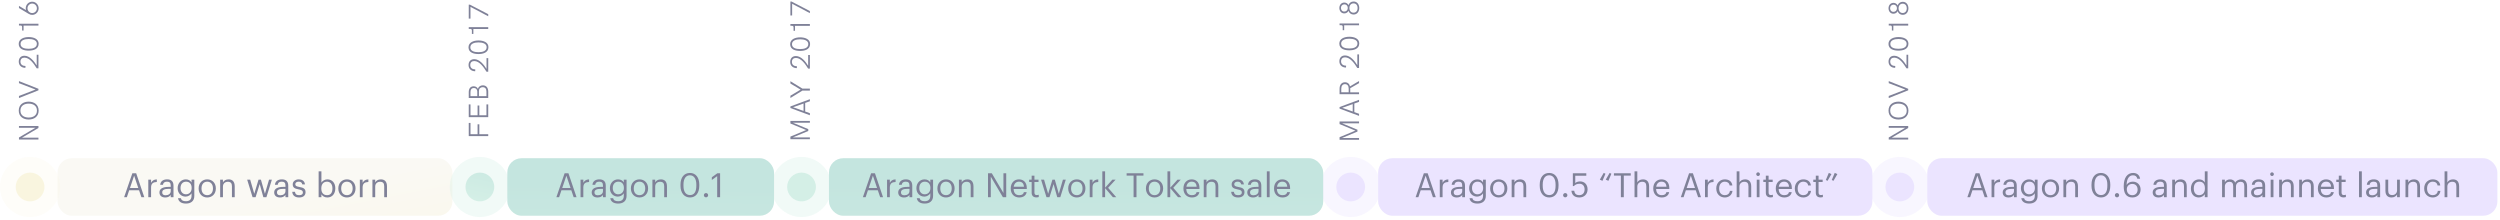 <svg width="1912" height="168" viewBox="0 0 1912 168" fill="none" xmlns="http://www.w3.org/2000/svg">
<g id="Group 55">
<g id="Group 47">
<g id="Group 46">
<g id="Group 48">
<g id="Group 51">
<g id="Group 53">
<g id="Rectangle Copy 12" filter="url(#filter0_d)">
<rect x="44" y="120" width="302" height="44" rx="10.9" fill="url(#paint0_linear)"/>
</g>
<path id="Aragon was born" fill-rule="evenodd" clip-rule="evenodd" d="M94.931 150.8L101.229 132.496H104.147L110.342 150.8H108.141L106.349 145.526H98.797L97.03 150.8H94.931ZM102.586 134.339L99.411 143.76H105.76L102.586 134.339ZM113.414 150.8V137.411H115.539V139.818C116.384 138.307 117.536 137.258 119.942 137.181V139.178C117.254 139.306 115.539 140.15 115.539 143.453V150.8H113.414ZM126.394 151.03C123.91 151.03 121.939 149.827 121.939 147.088C121.939 143.99 125.216 142.941 128.646 142.941H130.566V141.968C130.566 139.843 129.747 138.947 127.699 138.947C125.856 138.947 124.832 139.715 124.627 141.354H122.502C122.784 138.307 125.216 137.181 127.802 137.181C130.362 137.181 132.691 138.23 132.691 141.968V150.8H130.566V149.11C129.568 150.365 128.365 151.03 126.394 151.03ZM126.598 149.341C128.851 149.341 130.566 148.189 130.566 146.115V144.451H128.723C126.035 144.451 124.064 145.117 124.064 147.088C124.064 148.47 124.73 149.341 126.598 149.341ZM142.214 155.69C138.246 155.69 136.506 153.821 136.147 151.568H138.323C138.63 153.104 139.91 153.898 142.189 153.898C144.826 153.898 146.49 152.643 146.49 149.776V147.83C145.722 149.136 143.904 150.365 141.958 150.365C138.451 150.365 135.866 147.702 135.866 144.016V143.837C135.866 140.202 138.426 137.181 142.112 137.181C144.339 137.181 145.722 138.256 146.49 139.562V137.411H148.614V149.904C148.589 153.795 145.952 155.69 142.214 155.69ZM142.189 148.598C144.672 148.598 146.566 146.858 146.566 143.862V143.683C146.566 140.688 144.928 138.947 142.317 138.947C139.654 138.947 138.067 140.918 138.067 143.734V143.939C138.067 146.858 139.936 148.598 142.189 148.598ZM158.496 149.264C161.184 149.264 162.874 147.242 162.874 144.221V144.042C162.874 140.944 161.158 138.947 158.496 138.947C155.808 138.947 154.118 140.944 154.118 144.016V144.221C154.118 147.267 155.782 149.264 158.496 149.264ZM158.47 151.03C154.656 151.03 151.917 148.138 151.917 144.221V144.016C151.917 139.997 154.707 137.181 158.496 137.181C162.285 137.181 165.075 139.971 165.075 143.99V144.195C165.075 148.24 162.285 151.03 158.47 151.03ZM168.378 150.8V137.411H170.502V139.536C171.117 138.282 172.602 137.181 174.803 137.181C177.568 137.181 179.514 138.691 179.514 142.582V150.8H177.389V142.429C177.389 140.074 176.39 139.024 174.24 139.024C172.269 139.024 170.502 140.278 170.502 142.685V150.8H168.378ZM193.158 150.8L189.037 137.411H191.341L194.464 148.189L197.715 137.411H199.558L202.605 148.189L205.754 137.411H207.93L203.757 150.8H201.402L198.611 140.765L195.488 150.8H193.158ZM214.15 151.03C211.667 151.03 209.696 149.827 209.696 147.088C209.696 143.99 212.973 142.941 216.403 142.941H218.323V141.968C218.323 139.843 217.504 138.947 215.456 138.947C213.613 138.947 212.589 139.715 212.384 141.354H210.259C210.541 138.307 212.973 137.181 215.558 137.181C218.118 137.181 220.448 138.23 220.448 141.968V150.8H218.323V149.11C217.325 150.365 216.122 151.03 214.15 151.03ZM214.355 149.341C216.608 149.341 218.323 148.189 218.323 146.115V144.451H216.48C213.792 144.451 211.821 145.117 211.821 147.088C211.821 148.47 212.486 149.341 214.355 149.341ZM228.768 151.03C225.568 151.03 223.648 149.418 223.52 146.678H225.594C225.747 148.266 226.592 149.264 228.742 149.264C230.765 149.264 231.661 148.573 231.661 147.139C231.661 145.731 230.611 145.27 228.538 144.886C225.056 144.246 223.878 143.274 223.878 140.944C223.878 138.461 226.31 137.181 228.41 137.181C230.816 137.181 232.89 138.154 233.248 141.046H231.2C230.893 139.587 230.074 138.947 228.384 138.947C226.848 138.947 225.85 139.715 225.85 140.867C225.85 142.07 226.515 142.557 228.973 142.992C231.738 143.504 233.683 144.118 233.683 146.96C233.683 149.392 232.019 151.03 228.768 151.03ZM250.349 151.03C248.173 151.03 246.586 149.93 245.818 148.598V150.8H243.693V131.011H245.818V139.664C246.586 138.358 248.403 137.181 250.349 137.181C253.856 137.181 256.442 139.741 256.442 143.914V144.118C256.442 148.214 254.035 151.03 250.349 151.03ZM250.144 149.264C252.806 149.264 254.24 147.472 254.24 144.221V144.016C254.24 140.637 252.371 138.947 250.118 138.947C247.635 138.947 245.741 140.586 245.741 144.016V144.221C245.741 147.651 247.533 149.264 250.144 149.264ZM265.325 149.264C268.013 149.264 269.702 147.242 269.702 144.221V144.042C269.702 140.944 267.987 138.947 265.325 138.947C262.637 138.947 260.947 140.944 260.947 144.016V144.221C260.947 147.267 262.611 149.264 265.325 149.264ZM265.299 151.03C261.485 151.03 258.746 148.138 258.746 144.221V144.016C258.746 139.997 261.536 137.181 265.325 137.181C269.114 137.181 271.904 139.971 271.904 143.99V144.195C271.904 148.24 269.114 151.03 265.299 151.03ZM275.206 150.8V137.411H277.331V139.818C278.176 138.307 279.328 137.258 281.734 137.181V139.178C279.046 139.306 277.331 140.15 277.331 143.453V150.8H275.206ZM284.832 150.8V137.411H286.957V139.536C287.571 138.282 289.056 137.181 291.258 137.181C294.022 137.181 295.968 138.691 295.968 142.582V150.8H293.843V142.429C293.843 140.074 292.845 139.024 290.694 139.024C288.723 139.024 286.957 140.278 286.957 142.685V150.8H284.832Z" fill="#7F8198"/>
<g id="NOV 2016">
<path d="M14.498 97.75H27.069L14.498 105.164V106.693H29.4V105.301H16.786L29.4 97.887V96.357H14.498V97.75Z" fill="#7F8198"/>
<path d="M29.558 84.59C29.558 79.917 26.004 77.745 21.944 77.745C17.883 77.745 14.339 79.917 14.339 84.59C14.339 89.23 17.883 91.413 21.944 91.413C26.004 91.413 29.558 89.23 29.558 84.59ZM28.261 84.59C28.261 88.302 25.361 89.894 21.944 89.894C18.537 89.894 15.626 88.302 15.626 84.59C15.626 80.845 18.537 79.263 21.944 79.263C25.361 79.263 28.261 80.845 28.261 84.59Z" fill="#7F8198"/>
<path d="M14.498 63.603L27.196 68.487L14.498 73.391V74.984L29.4 69.077V67.907L14.498 62.022L14.498 63.603Z" fill="#7F8198"/>
<path d="M28.082 50.108C26.11 46.818 22.692 42.641 18.716 42.641C15.953 42.641 14.35 44.455 14.35 47.123C14.35 50.15 16.533 51.891 19.423 51.891L19.507 50.477C17.303 50.435 15.647 49.402 15.647 47.113C15.647 45.151 16.87 44.086 18.685 44.086C22.703 44.086 25.867 48.716 28.082 52.26H29.4V41.85H28.082V50.108Z" fill="#7F8198"/>
<path d="M29.558 33.447C29.558 29.744 25.73 28.342 21.986 28.342C18.199 28.342 14.308 29.776 14.308 33.594C14.308 37.802 18.685 38.73 21.944 38.73C25.181 38.73 29.558 37.771 29.558 33.447ZM28.187 33.478C28.187 36.621 24.77 37.307 21.944 37.307C19.096 37.307 15.71 36.632 15.71 33.594C15.71 30.725 18.864 29.829 21.954 29.829C25.002 29.829 28.187 30.704 28.187 33.478Z" fill="#7F8198"/>
<path d="M14.498 19.527H15.784C16.586 19.527 16.902 19.97 16.902 20.793L16.902 23.334H18.031L18.031 19.58H29.4V18.156H14.498V19.527Z" fill="#7F8198"/>
<path d="M19.676 6.346C19.676 6.81 19.739 7.263 19.855 7.696L14.498 4.5L14.498 6.145L21.986 10.617C22.745 11.113 23.652 11.398 24.612 11.398C27.344 11.398 29.558 9.13 29.558 6.346C29.558 3.572 27.344 1.304 24.612 1.304C21.901 1.304 19.676 3.582 19.676 6.346ZM28.208 6.346C28.208 8.371 26.605 9.984 24.612 9.984C22.65 9.984 21.026 8.36 21.026 6.346C21.026 4.352 22.65 2.718 24.612 2.718C26.595 2.718 28.208 4.352 28.208 6.346Z" fill="#7F8198"/>
</g>
<g id="FEB 2017">
<path d="M373.4 104.088V102.643H366.587V95.071H365.247V102.643H359.837V94.016H358.497V104.088H373.4Z" fill="#7F8198"/>
<path d="M373.4 89.599V79.854H372.029V88.154H366.587V80.687H365.247V88.154H359.837V79.854H358.497V89.599H373.4Z" fill="#7F8198"/>
<path d="M373.4 74.963V70.016C373.4 67.232 371.955 65.259 369.276 65.259C367.42 65.259 365.912 66.356 365.511 68.001C365.058 66.884 363.845 65.987 362.326 65.987C359.637 65.987 358.497 67.949 358.497 70.448V74.963H373.4ZM365.026 73.518H359.816V70.427C359.816 68.466 360.691 67.326 362.41 67.326C364.119 67.326 365.026 68.529 365.026 69.995V73.518ZM372.019 73.518H366.292V69.615C366.292 67.78 367.431 66.683 369.118 66.683C371.048 66.683 372.019 67.833 372.019 69.995V73.518Z" fill="#7F8198"/>
<path d="M372.082 52.713C370.11 49.423 366.692 45.246 362.716 45.246C359.953 45.246 358.35 47.06 358.35 49.728C358.35 52.755 360.533 54.496 363.423 54.496L363.507 53.082C361.303 53.04 359.647 52.007 359.647 49.718C359.647 47.756 360.871 46.691 362.685 46.691C366.703 46.691 369.867 51.321 372.082 54.865H373.4V44.455H372.082V52.713Z" fill="#7F8198"/>
<path d="M373.558 36.051C373.558 32.35 369.73 30.947 365.986 30.947C362.199 30.947 358.308 32.381 358.308 36.199C358.308 40.407 362.685 41.336 365.944 41.336C369.181 41.336 373.558 40.376 373.558 36.051ZM372.187 36.083C372.187 39.226 368.77 39.912 365.944 39.912C363.096 39.912 359.71 39.237 359.71 36.199C359.71 33.33 362.864 32.434 365.954 32.434C369.002 32.434 372.187 33.309 372.187 36.083Z" fill="#7F8198"/>
<path d="M358.497 22.132H359.784C360.586 22.132 360.902 22.575 360.902 23.398V25.939H362.031V22.185H373.4V20.761H358.497V22.132Z" fill="#7F8198"/>
<path d="M358.497 14.214H359.826V5.259L373.4 12.452V10.849L359.373 3.551H358.497V14.214Z" fill="#7F8198"/>
</g>
<g id="MAY 2017">
<path d="M604.497 94.459L616.563 99.458L604.497 104.468V106.472H619.4V105.08H606.375L618.177 100.175V98.762L606.396 93.858H619.4V92.466H604.497V94.459Z" fill="#7F8198"/>
<path d="M619.4 88.154V86.572L615.804 85.286V78.715L619.4 77.449V75.878L604.497 81.404V82.617L619.4 88.154ZM614.549 84.832L606.522 82.005L614.549 79.168V84.832Z" fill="#7F8198"/>
<path d="M619.4 69.278V67.78H613.705L604.497 62.106V63.867L612.292 68.54L604.497 73.201V74.952L613.705 69.278H619.4Z" fill="#7F8198"/>
<path d="M618.082 50.33C616.11 47.039 612.692 42.863 608.716 42.863C605.953 42.863 604.35 44.677 604.35 47.345C604.35 50.372 606.533 52.112 609.423 52.112L609.507 50.699C607.303 50.657 605.647 49.623 605.647 47.334C605.647 45.373 606.871 44.307 608.685 44.307C612.703 44.307 615.867 48.938 618.082 52.481H619.4V42.072H618.082V50.33Z" fill="#7F8198"/>
<path d="M619.558 33.668C619.558 29.966 615.73 28.563 611.986 28.563C608.199 28.563 604.308 29.998 604.308 33.816C604.308 38.024 608.685 38.952 611.944 38.952C615.181 38.952 619.558 37.992 619.558 33.668ZM618.187 33.7C618.187 36.843 614.77 37.528 611.944 37.528C609.096 37.528 605.71 36.853 605.71 33.816C605.71 30.947 608.864 30.05 611.954 30.05C615.002 30.05 618.187 30.926 618.187 33.7Z" fill="#7F8198"/>
<path d="M604.497 19.748H605.784C606.586 19.748 606.902 20.192 606.902 21.014V23.556H608.031V19.801H619.4V18.377H604.497V19.748Z" fill="#7F8198"/>
<path d="M604.497 11.83H605.826V2.876L619.4 10.069V8.466L605.373 1.167H604.497V11.83Z" fill="#7F8198"/>
</g>
<g id="MAR 2018">
<path d="M1024.5 94.912L1036.56 99.912L1024.5 104.922V106.925H1039.4V105.533H1026.37L1038.18 100.629V99.216L1026.4 94.311H1039.4V92.919H1024.5V94.912Z" fill="#7F8198"/>
<path d="M1039.4 88.608V87.026L1035.8 85.739V79.168L1039.4 77.903V76.331L1024.5 81.858V83.071L1039.4 88.608ZM1034.55 85.286L1026.52 82.459L1034.55 79.622V85.286Z" fill="#7F8198"/>
<path d="M1039.4 72.041V70.596H1032.67V68.476C1032.67 68.128 1032.66 67.78 1032.64 67.474L1039.4 63.582V61.937L1032.49 66.061C1032.03 64.131 1030.67 62.907 1028.65 62.907C1026 62.907 1024.5 64.996 1024.5 67.865V72.041H1039.4ZM1031.47 70.586H1025.81V67.854C1025.81 65.671 1026.86 64.352 1028.67 64.352C1030.45 64.352 1031.44 65.576 1031.47 67.749V70.586Z" fill="#7F8198"/>
<path d="M1038.08 49.876C1036.11 46.586 1032.69 42.409 1028.72 42.409C1025.95 42.409 1024.35 44.223 1024.35 46.891C1024.35 49.918 1026.53 51.659 1029.42 51.659L1029.51 50.245C1027.3 50.203 1025.65 49.169 1025.65 46.881C1025.65 44.919 1026.87 43.854 1028.68 43.854C1032.7 43.854 1035.87 48.484 1038.08 52.028H1039.4V41.618H1038.08V49.876Z" fill="#7F8198"/>
<path d="M1039.56 33.215C1039.56 29.512 1035.73 28.11 1031.99 28.11C1028.2 28.11 1024.31 29.544 1024.31 33.362C1024.31 37.57 1028.68 38.498 1031.94 38.498C1035.18 38.498 1039.56 37.539 1039.56 33.215ZM1038.19 33.246C1038.19 36.389 1034.77 37.075 1031.94 37.075C1029.1 37.075 1025.71 36.4 1025.71 33.362C1025.71 30.493 1028.86 29.597 1031.95 29.597C1035 29.597 1038.19 30.472 1038.19 33.246Z" fill="#7F8198"/>
<path d="M1024.5 19.295H1025.78C1026.59 19.295 1026.9 19.738 1026.9 20.561V23.102H1028.03V19.348H1039.4V17.924H1024.5V19.295Z" fill="#7F8198"/>
<path d="M1039.56 6.124C1039.56 3.604 1038.13 1.146 1035.22 1.146C1033.37 1.146 1031.92 2.201 1031.32 3.93C1030.76 2.739 1029.58 1.948 1028.14 1.948C1025.82 1.948 1024.34 3.825 1024.34 6.103C1024.34 8.191 1025.67 10.259 1028.06 10.259C1029.54 10.259 1030.73 9.531 1031.32 8.297C1031.89 10.005 1033.34 11.123 1035.23 11.123C1038.12 11.123 1039.56 8.655 1039.56 6.124ZM1030.78 6.072C1030.78 7.738 1029.7 8.835 1028.08 8.835C1026.42 8.835 1025.55 7.495 1025.55 6.082C1025.55 4.489 1026.59 3.329 1028.19 3.329C1029.75 3.329 1030.78 4.489 1030.78 6.072ZM1038.31 6.135C1038.31 7.991 1037.28 9.71 1035.16 9.71C1033.24 9.71 1032.03 8.234 1032.03 6.135C1032.03 4.078 1033.24 2.58 1035.17 2.58C1037.28 2.58 1038.31 4.257 1038.31 6.135Z" fill="#7F8198"/>
</g>
<g id="NOV 2018">
<path d="M1444.5 97.75H1457.07L1444.5 105.164V106.693H1459.4V105.301H1446.79L1459.4 97.887V96.357H1444.5V97.75Z" fill="#7F8198"/>
<path d="M1459.56 84.59C1459.56 79.917 1456 77.745 1451.94 77.745C1447.88 77.745 1444.34 79.917 1444.34 84.59C1444.34 89.23 1447.88 91.413 1451.94 91.413C1456 91.413 1459.56 89.23 1459.56 84.59ZM1458.26 84.59C1458.26 88.302 1455.36 89.894 1451.94 89.894C1448.54 89.894 1445.63 88.302 1445.63 84.59C1445.63 80.845 1448.54 79.263 1451.94 79.263C1455.36 79.263 1458.26 80.845 1458.26 84.59Z" fill="#7F8198"/>
<path d="M1444.5 63.603L1457.2 68.487L1444.5 73.391V74.984L1459.4 69.077V67.907L1444.5 62.022V63.603Z" fill="#7F8198"/>
<path d="M1458.08 50.108C1456.11 46.818 1452.69 42.641 1448.72 42.641C1445.95 42.641 1444.35 44.455 1444.35 47.123C1444.35 50.15 1446.53 51.891 1449.42 51.891L1449.51 50.477C1447.3 50.435 1445.65 49.402 1445.65 47.113C1445.65 45.151 1446.87 44.086 1448.68 44.086C1452.7 44.086 1455.87 48.716 1458.08 52.26H1459.4V41.85H1458.08V50.108Z" fill="#7F8198"/>
<path d="M1459.56 33.447C1459.56 29.744 1455.73 28.342 1451.99 28.342C1448.2 28.342 1444.31 29.776 1444.31 33.594C1444.31 37.802 1448.68 38.73 1451.94 38.73C1455.18 38.73 1459.56 37.771 1459.56 33.447ZM1458.19 33.478C1458.19 36.621 1454.77 37.307 1451.94 37.307C1449.1 37.307 1445.71 36.632 1445.71 33.594C1445.71 30.725 1448.86 29.829 1451.95 29.829C1455 29.829 1458.19 30.704 1458.19 33.478Z" fill="#7F8198"/>
<path d="M1444.5 19.527H1445.78C1446.59 19.527 1446.9 19.97 1446.9 20.793V23.334H1448.03V19.58H1459.4V18.156H1444.5V19.527Z" fill="#7F8198"/>
<path d="M1459.56 6.356C1459.56 3.836 1458.13 1.378 1455.22 1.378C1453.37 1.378 1451.92 2.433 1451.32 4.162C1450.76 2.971 1449.58 2.18 1448.14 2.18C1445.82 2.18 1444.34 4.057 1444.34 6.335C1444.34 8.423 1445.67 10.491 1448.06 10.491C1449.54 10.491 1450.73 9.763 1451.32 8.529C1451.89 10.238 1453.34 11.355 1455.23 11.355C1458.12 11.355 1459.56 8.887 1459.56 6.356ZM1450.78 6.303C1450.78 7.97 1449.7 9.067 1448.08 9.067C1446.42 9.067 1445.55 7.727 1445.55 6.314C1445.55 4.721 1446.59 3.561 1448.19 3.561C1449.75 3.561 1450.78 4.721 1450.78 6.303ZM1458.31 6.367C1458.31 8.223 1457.28 9.942 1455.16 9.942C1453.24 9.942 1452.03 8.466 1452.03 6.367C1452.03 4.31 1453.24 2.812 1455.17 2.812C1457.28 2.812 1458.31 4.489 1458.31 6.367Z" fill="#7F8198"/>
</g>
<path id="Oval" fill-rule="evenodd" clip-rule="evenodd" d="M23 154C29.075 154 34 149.075 34 143C34 136.925 29.075 132 23 132C16.925 132 12 136.925 12 143C12 149.075 16.925 154 23 154Z" fill="#F9F5DE"/>
<path id="Oval Copy 3" opacity="0.207" fill-rule="evenodd" clip-rule="evenodd" d="M23 166C35.703 166 46 155.703 46 143C46 130.297 35.703 120 23 120C10.297 120 0 130.297 0 143C0 155.703 10.297 166 23 166Z" fill="#F9F5DE"/>
<path id="Oval Copy 4" opacity="0.313" fill-rule="evenodd" clip-rule="evenodd" d="M367 166C379.703 166 390 155.703 390 143C390 130.297 379.703 120 367 120C354.297 120 344 130.297 344 143C344 155.703 354.297 166 367 166Z" fill="#D4EFE6"/>
<path id="Oval Copy 5" opacity="0.313" fill-rule="evenodd" clip-rule="evenodd" d="M613 166C625.703 166 636 155.703 636 143C636 130.297 625.703 120 613 120C600.297 120 590 130.297 590 143C590 155.703 600.297 166 613 166Z" fill="#D4EFE6"/>
<path id="Oval Copy 5_2" opacity="0.313" fill-rule="evenodd" clip-rule="evenodd" d="M1033 166C1045.7 166 1056 155.703 1056 143C1056 130.297 1045.7 120 1033 120C1020.3 120 1010 130.297 1010 143C1010 155.703 1020.3 166 1033 166Z" fill="#EBE4FF"/>
<path id="Oval Copy 9" opacity="0.313" fill-rule="evenodd" clip-rule="evenodd" d="M1453 166C1465.7 166 1476 155.703 1476 143C1476 130.297 1465.7 120 1453 120C1440.3 120 1430 130.297 1430 143C1430 155.703 1440.3 166 1453 166Z" fill="#EBE4FF"/>
<path id="Oval Copy 2" fill-rule="evenodd" clip-rule="evenodd" d="M367 154C373.075 154 378 149.075 378 143C378 136.925 373.075 132 367 132C360.925 132 356 136.925 356 143C356 149.075 360.925 154 367 154Z" fill="url(#paint1_linear)"/>
<g id="Rectangle Copy 12_2" filter="url(#filter1_d)">
<rect x="388" y="120" width="204" height="44" rx="10.9" fill="url(#paint2_linear)"/>
</g>
<path id="Oval Copy 6" fill-rule="evenodd" clip-rule="evenodd" d="M613 154C619.075 154 624 149.075 624 143C624 136.925 619.075 132 613 132C606.925 132 602 136.925 602 143C602 149.075 606.925 154 613 154Z" fill="#D4EFE6"/>
<path id="Oval Copy 7" fill-rule="evenodd" clip-rule="evenodd" d="M1033 154C1039.08 154 1044 149.075 1044 143C1044 136.925 1039.08 132 1033 132C1026.92 132 1022 136.925 1022 143C1022 149.075 1026.92 154 1033 154Z" fill="#EBE4FF"/>
<path id="Oval Copy 8" fill-rule="evenodd" clip-rule="evenodd" d="M1453 154C1459.08 154 1464 149.075 1464 143C1464 136.925 1459.08 132 1453 132C1446.92 132 1442 136.925 1442 143C1442 149.075 1446.92 154 1453 154Z" fill="#EBE4FF"/>
<g id="Rectangle Copy 13" filter="url(#filter2_d)">
<rect x="634" y="120" width="378" height="44" rx="10.9" fill="url(#paint3_linear)"/>
</g>
<g id="Rectangle Copy 14" filter="url(#filter3_d)">
<rect x="1054" y="120" width="378" height="44" rx="10.9" fill="#EBE4FF"/>
</g>
<g id="Rectangle Copy 15" filter="url(#filter4_d)">
<rect x="1474" y="120" width="436" height="44" rx="10.9" fill="#EBE4FF"/>
</g>
<path id="Aragon 0.1" fill-rule="evenodd" clip-rule="evenodd" d="M425.518 150.8L431.816 132.496H434.734L440.929 150.8H438.728L436.936 145.526H429.384L427.617 150.8H425.518ZM433.172 134.339L429.998 143.76H436.347L433.172 134.339ZM444.001 150.8V137.411H446.126V139.818C446.971 138.307 448.123 137.258 450.529 137.181V139.178C447.841 139.306 446.126 140.15 446.126 143.453V150.8H444.001ZM456.98 151.03C454.497 151.03 452.526 149.827 452.526 147.088C452.526 143.99 455.803 142.941 459.233 142.941H461.153V141.968C461.153 139.843 460.334 138.947 458.286 138.947C456.443 138.947 455.419 139.715 455.214 141.354H453.089C453.371 138.307 455.803 137.181 458.388 137.181C460.948 137.181 463.278 138.23 463.278 141.968V150.8H461.153V149.11C460.155 150.365 458.952 151.03 456.98 151.03ZM457.185 149.341C459.438 149.341 461.153 148.189 461.153 146.115V144.451H459.31C456.622 144.451 454.651 145.117 454.651 147.088C454.651 148.47 455.316 149.341 457.185 149.341ZM472.801 155.69C468.833 155.69 467.092 153.821 466.734 151.568H468.91C469.217 153.104 470.497 153.898 472.776 153.898C475.412 153.898 477.076 152.643 477.076 149.776V147.83C476.308 149.136 474.491 150.365 472.545 150.365C469.038 150.365 466.452 147.702 466.452 144.016V143.837C466.452 140.202 469.012 137.181 472.699 137.181C474.926 137.181 476.308 138.256 477.076 139.562V137.411H479.201V149.904C479.176 153.795 476.539 155.69 472.801 155.69ZM472.776 148.598C475.259 148.598 477.153 146.858 477.153 143.862V143.683C477.153 140.688 475.515 138.947 472.904 138.947C470.241 138.947 468.654 140.918 468.654 143.734V143.939C468.654 146.858 470.523 148.598 472.776 148.598ZM489.083 149.264C491.771 149.264 493.46 147.242 493.46 144.221V144.042C493.46 140.944 491.745 138.947 489.083 138.947C486.395 138.947 484.705 140.944 484.705 144.016V144.221C484.705 147.267 486.369 149.264 489.083 149.264ZM489.057 151.03C485.243 151.03 482.504 148.138 482.504 144.221V144.016C482.504 139.997 485.294 137.181 489.083 137.181C492.872 137.181 495.662 139.971 495.662 143.99V144.195C495.662 148.24 492.872 151.03 489.057 151.03ZM498.964 150.8V137.411H501.089V139.536C501.704 138.282 503.188 137.181 505.39 137.181C508.155 137.181 510.1 138.691 510.1 142.582V150.8H507.976V142.429C507.976 140.074 506.977 139.024 504.827 139.024C502.856 139.024 501.089 140.278 501.089 142.685V150.8H498.964ZM527.713 149.187C530.913 149.187 532.552 146.73 532.552 142.096V141.072C532.552 136.822 530.76 134.058 527.662 134.058C524.564 134.058 522.721 136.618 522.721 141.123V142.147C522.721 146.781 524.667 149.187 527.713 149.187ZM527.713 151.03C523.336 151.03 520.443 147.498 520.443 142.173V141.149C520.443 135.747 523.182 132.266 527.662 132.266C532.168 132.266 534.804 135.875 534.804 141.098V142.122C534.804 147.446 532.219 151.03 527.713 151.03ZM539.95 150.928C539.054 150.928 538.312 150.211 538.312 149.29C538.312 148.368 539.054 147.651 539.95 147.651C540.846 147.651 541.588 148.368 541.588 149.29C541.588 150.211 540.846 150.928 539.95 150.928ZM548.5 150.8V134.698L544.404 137.642V135.568L548.654 132.496H550.728V150.8H548.5Z" fill="#7F8198"/>
<path id="Aragon Network Token" fill-rule="evenodd" clip-rule="evenodd" d="M659.936 150.8L666.234 132.496H669.152L675.347 150.8H673.146L671.354 145.526H663.802L662.035 150.8H659.936ZM667.59 134.339L664.416 143.76H670.765L667.59 134.339ZM678.419 150.8V137.411H680.544V139.818C681.389 138.307 682.541 137.258 684.947 137.181V139.178C682.259 139.306 680.544 140.15 680.544 143.453V150.8H678.419ZM691.398 151.03C688.915 151.03 686.944 149.827 686.944 147.088C686.944 143.99 690.221 142.941 693.651 142.941H695.571V141.968C695.571 139.843 694.752 138.947 692.704 138.947C690.861 138.947 689.837 139.715 689.632 141.354H687.507C687.789 138.307 690.221 137.181 692.806 137.181C695.366 137.181 697.696 138.23 697.696 141.968V150.8H695.571V149.11C694.573 150.365 693.37 151.03 691.398 151.03ZM691.603 149.341C693.856 149.341 695.571 148.189 695.571 146.115V144.451H693.728C691.04 144.451 689.069 145.117 689.069 147.088C689.069 148.47 689.734 149.341 691.603 149.341ZM707.219 155.69C703.251 155.69 701.51 153.821 701.152 151.568H703.328C703.635 153.104 704.915 153.898 707.194 153.898C709.83 153.898 711.494 152.643 711.494 149.776V147.83C710.726 149.136 708.909 150.365 706.963 150.365C703.456 150.365 700.87 147.702 700.87 144.016V143.837C700.87 140.202 703.43 137.181 707.117 137.181C709.344 137.181 710.726 138.256 711.494 139.562V137.411H713.619V149.904C713.594 153.795 710.957 155.69 707.219 155.69ZM707.194 148.598C709.677 148.598 711.571 146.858 711.571 143.862V143.683C711.571 140.688 709.933 138.947 707.322 138.947C704.659 138.947 703.072 140.918 703.072 143.734V143.939C703.072 146.858 704.941 148.598 707.194 148.598ZM723.501 149.264C726.189 149.264 727.878 147.242 727.878 144.221V144.042C727.878 140.944 726.163 138.947 723.501 138.947C720.813 138.947 719.123 140.944 719.123 144.016V144.221C719.123 147.267 720.787 149.264 723.501 149.264ZM723.475 151.03C719.661 151.03 716.922 148.138 716.922 144.221V144.016C716.922 139.997 719.712 137.181 723.501 137.181C727.29 137.181 730.08 139.971 730.08 143.99V144.195C730.08 148.24 727.29 151.03 723.475 151.03ZM733.382 150.8V137.411H735.507V139.536C736.122 138.282 737.606 137.181 739.808 137.181C742.573 137.181 744.518 138.691 744.518 142.582V150.8H742.394V142.429C742.394 140.074 741.395 139.024 739.245 139.024C737.274 139.024 735.507 140.278 735.507 142.685V150.8H733.382ZM755.629 150.8V132.496H758.522L767.43 147.626V132.496H769.555V150.8H766.995L757.754 135.107V150.8H755.629ZM779.488 151.03C775.699 151.03 773.011 148.368 773.011 144.246V144.042C773.011 139.997 775.597 137.181 779.283 137.181C782.381 137.181 785.299 139.05 785.299 143.837V144.528H775.213C775.315 147.574 776.774 149.264 779.514 149.264C781.587 149.264 782.79 148.496 783.072 146.934H785.197C784.736 149.622 782.509 151.03 779.488 151.03ZM775.29 142.813H783.123C782.918 140.048 781.485 138.947 779.283 138.947C777.107 138.947 775.648 140.432 775.29 142.813ZM792.621 150.979C790.189 150.979 789.011 149.546 789.011 147.446V139.203H787.091V137.411H789.011V134.365H791.136V137.411H794.259V139.203H791.136V147.242C791.136 148.547 791.725 149.187 792.8 149.187C793.466 149.187 793.978 149.085 794.438 148.906V150.698C794.003 150.851 793.491 150.979 792.621 150.979ZM800.326 150.8L796.205 137.411H798.509L801.632 148.189L804.883 137.411H806.726L809.773 148.189L812.922 137.411H815.098L810.925 150.8H808.57L805.779 140.765L802.656 150.8H800.326ZM823.546 149.264C826.234 149.264 827.923 147.242 827.923 144.221V144.042C827.923 140.944 826.208 138.947 823.546 138.947C820.858 138.947 819.168 140.944 819.168 144.016V144.221C819.168 147.267 820.832 149.264 823.546 149.264ZM823.52 151.03C819.706 151.03 816.966 148.138 816.966 144.221V144.016C816.966 139.997 819.757 137.181 823.546 137.181C827.334 137.181 830.125 139.971 830.125 143.99V144.195C830.125 148.24 827.334 151.03 823.52 151.03ZM833.427 150.8V137.411H835.552V139.818C836.397 138.307 837.549 137.258 839.955 137.181V139.178C837.267 139.306 835.552 140.15 835.552 143.453V150.8H833.427ZM843.053 150.8V131.011H845.178V143.581L850.733 137.411H853.216L847.482 143.632L853.702 150.8H851.117L845.178 143.862V150.8H843.053ZM866.963 150.8V134.314H861.638V132.496H874.515V134.314H869.19V150.8H866.963ZM882.989 149.264C885.677 149.264 887.366 147.242 887.366 144.221V144.042C887.366 140.944 885.651 138.947 882.989 138.947C880.301 138.947 878.611 140.944 878.611 144.016V144.221C878.611 147.267 880.275 149.264 882.989 149.264ZM882.963 151.03C879.149 151.03 876.41 148.138 876.41 144.221V144.016C876.41 139.997 879.2 137.181 882.989 137.181C886.778 137.181 889.568 139.971 889.568 143.99V144.195C889.568 148.24 886.778 151.03 882.963 151.03ZM892.87 150.8V131.011H894.995V143.581L900.55 137.411H903.034L897.299 143.632L903.52 150.8H900.934L894.995 143.862V150.8H892.87ZM911.558 151.03C907.77 151.03 905.082 148.368 905.082 144.246V144.042C905.082 139.997 907.667 137.181 911.354 137.181C914.451 137.181 917.37 139.05 917.37 143.837V144.528H907.283C907.386 147.574 908.845 149.264 911.584 149.264C913.658 149.264 914.861 148.496 915.142 146.934H917.267C916.806 149.622 914.579 151.03 911.558 151.03ZM907.36 142.813H915.194C914.989 140.048 913.555 138.947 911.354 138.947C909.178 138.947 907.718 140.432 907.36 142.813ZM920.621 150.8V137.411H922.746V139.536C923.36 138.282 924.845 137.181 927.046 137.181C929.811 137.181 931.757 138.691 931.757 142.582V150.8H929.632V142.429C929.632 140.074 928.634 139.024 926.483 139.024C924.512 139.024 922.746 140.278 922.746 142.685V150.8H920.621ZM946.861 151.03C943.661 151.03 941.741 149.418 941.613 146.678H943.686C943.84 148.266 944.685 149.264 946.835 149.264C948.858 149.264 949.754 148.573 949.754 147.139C949.754 145.731 948.704 145.27 946.63 144.886C943.149 144.246 941.971 143.274 941.971 140.944C941.971 138.461 944.403 137.181 946.502 137.181C948.909 137.181 950.982 138.154 951.341 141.046H949.293C948.986 139.587 948.166 138.947 946.477 138.947C944.941 138.947 943.942 139.715 943.942 140.867C943.942 142.07 944.608 142.557 947.066 142.992C949.83 143.504 951.776 144.118 951.776 146.96C951.776 149.392 950.112 151.03 946.861 151.03ZM958.355 151.03C955.872 151.03 953.901 149.827 953.901 147.088C953.901 143.99 957.178 142.941 960.608 142.941H962.528V141.968C962.528 139.843 961.709 138.947 959.661 138.947C957.818 138.947 956.794 139.715 956.589 141.354H954.464C954.746 138.307 957.178 137.181 959.763 137.181C962.323 137.181 964.653 138.23 964.653 141.968V150.8H962.528V149.11C961.53 150.365 960.326 151.03 958.355 151.03ZM958.56 149.341C960.813 149.341 962.528 148.189 962.528 146.115V144.451H960.685C957.997 144.451 956.026 145.117 956.026 147.088C956.026 148.47 956.691 149.341 958.56 149.341ZM968.877 150.8V131.011H971.027V150.8H968.877ZM980.858 151.03C977.069 151.03 974.381 148.368 974.381 144.246V144.042C974.381 139.997 976.966 137.181 980.653 137.181C983.75 137.181 986.669 139.05 986.669 143.837V144.528H976.582C976.685 147.574 978.144 149.264 980.883 149.264C982.957 149.264 984.16 148.496 984.442 146.934H986.566C986.106 149.622 983.878 151.03 980.858 151.03ZM976.659 142.813H984.493C984.288 140.048 982.854 138.947 980.653 138.947C978.477 138.947 977.018 140.432 976.659 142.813Z" fill="#7F8198"/>
<path id="Aragon 0.5 &#226;&#128;&#156;The Arch" fill-rule="evenodd" clip-rule="evenodd" d="M1082.67 150.8L1088.97 132.496H1091.88L1098.08 150.8H1095.88L1094.09 145.526H1086.53L1084.77 150.8H1082.67ZM1090.32 134.339L1087.15 143.76H1093.5L1090.32 134.339ZM1101.15 150.8V137.411H1103.28V139.818C1104.12 138.307 1105.27 137.258 1107.68 137.181V139.178C1104.99 139.306 1103.28 140.15 1103.28 143.453V150.8H1101.15ZM1114.13 151.03C1111.65 151.03 1109.68 149.827 1109.68 147.088C1109.68 143.99 1112.95 142.941 1116.38 142.941H1118.3V141.968C1118.3 139.843 1117.48 138.947 1115.44 138.947C1113.59 138.947 1112.57 139.715 1112.36 141.354H1110.24C1110.52 138.307 1112.95 137.181 1115.54 137.181C1118.1 137.181 1120.43 138.23 1120.43 141.968V150.8H1118.3V149.11C1117.31 150.365 1116.1 151.03 1114.13 151.03ZM1114.34 149.341C1116.59 149.341 1118.3 148.189 1118.3 146.115V144.451H1116.46C1113.77 144.451 1111.8 145.117 1111.8 147.088C1111.8 148.47 1112.47 149.341 1114.34 149.341ZM1129.95 155.69C1125.98 155.69 1124.24 153.821 1123.88 151.568H1126.06C1126.37 153.104 1127.65 153.898 1129.93 153.898C1132.56 153.898 1134.23 152.643 1134.23 149.776V147.83C1133.46 149.136 1131.64 150.365 1129.7 150.365C1126.19 150.365 1123.6 147.702 1123.6 144.016V143.837C1123.6 140.202 1126.16 137.181 1129.85 137.181C1132.08 137.181 1133.46 138.256 1134.23 139.562V137.411H1136.35V149.904C1136.33 153.795 1133.69 155.69 1129.95 155.69ZM1129.93 148.598C1132.41 148.598 1134.3 146.858 1134.3 143.862V143.683C1134.3 140.688 1132.67 138.947 1130.05 138.947C1127.39 138.947 1125.8 140.918 1125.8 143.734V143.939C1125.8 146.858 1127.67 148.598 1129.93 148.598ZM1146.23 149.264C1148.92 149.264 1150.61 147.242 1150.61 144.221V144.042C1150.61 140.944 1148.9 138.947 1146.23 138.947C1143.55 138.947 1141.86 140.944 1141.86 144.016V144.221C1141.86 147.267 1143.52 149.264 1146.23 149.264ZM1146.21 151.03C1142.39 151.03 1139.65 148.138 1139.65 144.221V144.016C1139.65 139.997 1142.44 137.181 1146.23 137.181C1150.02 137.181 1152.81 139.971 1152.81 143.99V144.195C1152.81 148.24 1150.02 151.03 1146.21 151.03ZM1156.12 150.8V137.411H1158.24V139.536C1158.85 138.282 1160.34 137.181 1162.54 137.181C1165.31 137.181 1167.25 138.691 1167.25 142.582V150.8H1165.13V142.429C1165.13 140.074 1164.13 139.024 1161.98 139.024C1160.01 139.024 1158.24 140.278 1158.24 142.685V150.8H1156.12ZM1184.86 149.187C1188.06 149.187 1189.7 146.73 1189.7 142.096V141.072C1189.7 136.822 1187.91 134.058 1184.81 134.058C1181.72 134.058 1179.87 136.618 1179.87 141.123V142.147C1179.87 146.781 1181.82 149.187 1184.86 149.187ZM1184.86 151.03C1180.49 151.03 1177.59 147.498 1177.59 142.173V141.149C1177.59 135.747 1180.33 132.266 1184.81 132.266C1189.32 132.266 1191.96 135.875 1191.96 141.098V142.122C1191.96 147.446 1189.37 151.03 1184.86 151.03ZM1197.1 150.928C1196.2 150.928 1195.46 150.211 1195.46 149.29C1195.46 148.368 1196.2 147.651 1197.1 147.651C1198 147.651 1198.74 148.368 1198.74 149.29C1198.74 150.211 1198 150.928 1197.1 150.928ZM1207.9 151.03C1203.96 151.03 1202.07 148.854 1201.81 145.859H1203.94C1204.29 147.856 1205.09 149.238 1207.88 149.238C1210.36 149.238 1211.9 147.574 1211.9 144.81C1211.9 142.224 1210.39 140.534 1208.06 140.534C1205.93 140.534 1204.7 141.2 1203.73 142.301H1202.91V132.496H1213.2V134.416H1204.76V139.997C1205.5 139.306 1206.75 138.742 1208.49 138.742C1211.77 138.742 1214.18 141.072 1214.18 144.81C1214.18 148.675 1211.39 151.03 1207.9 151.03ZM1225.57 138.307L1223.55 137.386L1226.54 132.214L1227.85 132.88L1225.57 138.307ZM1230.1 138.307L1228.08 137.386L1231.07 132.214L1232.38 132.88L1230.1 138.307ZM1239.65 150.8V134.314H1234.32V132.496H1247.2V134.314H1241.88V150.8H1239.65ZM1250.09 150.8V131.011H1252.22V139.536C1252.83 138.282 1254.32 137.181 1256.52 137.181C1259.28 137.181 1261.23 138.691 1261.23 142.582V150.8H1259.1V142.429C1259.1 140.074 1258.11 139.024 1255.96 139.024C1253.98 139.024 1252.22 140.278 1252.22 142.685V150.8H1250.09ZM1270.88 151.03C1267.09 151.03 1264.4 148.368 1264.4 144.246V144.042C1264.4 139.997 1266.99 137.181 1270.68 137.181C1273.77 137.181 1276.69 139.05 1276.69 143.837V144.528H1266.6C1266.71 147.574 1268.17 149.264 1270.91 149.264C1272.98 149.264 1274.18 148.496 1274.46 146.934H1276.59C1276.13 149.622 1273.9 151.03 1270.88 151.03ZM1266.68 142.813H1274.52C1274.31 140.048 1272.88 138.947 1270.68 138.947C1268.5 138.947 1267.04 140.432 1266.68 142.813ZM1285.5 150.8L1291.8 132.496H1294.71L1300.91 150.8H1298.71L1296.92 145.526H1289.36L1287.6 150.8H1285.5ZM1293.15 134.339L1289.98 143.76H1296.33L1293.15 134.339ZM1303.98 150.8V137.411H1306.11V139.818C1306.95 138.307 1308.1 137.258 1310.51 137.181V139.178C1307.82 139.306 1306.11 140.15 1306.11 143.453V150.8H1303.98ZM1319.16 151.03C1315.42 151.03 1312.61 148.394 1312.61 144.246V144.042C1312.61 139.946 1315.53 137.181 1319.11 137.181C1321.9 137.181 1324.51 138.461 1324.92 141.866H1322.82C1322.49 139.741 1320.95 138.947 1319.11 138.947C1316.68 138.947 1314.81 140.893 1314.81 144.042V144.246C1314.81 147.523 1316.6 149.264 1319.19 149.264C1321.08 149.264 1322.8 148.163 1323.03 145.987H1325C1324.72 148.88 1322.39 151.03 1319.16 151.03ZM1328.2 150.8V131.011H1330.32V139.536C1330.94 138.282 1332.42 137.181 1334.62 137.181C1337.39 137.181 1339.33 138.691 1339.33 142.582V150.8H1337.21V142.429C1337.21 140.074 1336.21 139.024 1334.06 139.024C1332.09 139.024 1330.32 140.278 1330.32 142.685V150.8H1328.2ZM1343.56 150.8V137.411H1345.68V150.8H1343.56ZM1344.58 134.621C1343.81 134.621 1343.17 133.981 1343.17 133.213C1343.17 132.445 1343.81 131.805 1344.58 131.805C1345.35 131.805 1345.99 132.445 1345.99 133.213C1345.99 133.981 1345.35 134.621 1344.58 134.621ZM1354.11 150.979C1351.67 150.979 1350.5 149.546 1350.5 147.446V139.203H1348.58V137.411H1350.5V134.365H1352.62V137.411H1355.74V139.203H1352.62V147.242C1352.62 148.547 1353.21 149.187 1354.28 149.187C1354.95 149.187 1355.46 149.085 1355.92 148.906V150.698C1355.49 150.851 1354.98 150.979 1354.11 150.979ZM1364.6 151.03C1360.81 151.03 1358.12 148.368 1358.12 144.246V144.042C1358.12 139.997 1360.71 137.181 1364.4 137.181C1367.49 137.181 1370.41 139.05 1370.41 143.837V144.528H1360.33C1360.43 147.574 1361.89 149.264 1364.63 149.264C1366.7 149.264 1367.9 148.496 1368.19 146.934H1370.31C1369.85 149.622 1367.62 151.03 1364.6 151.03ZM1360.4 142.813H1368.24C1368.03 140.048 1366.6 138.947 1364.4 138.947C1362.22 138.947 1360.76 140.432 1360.4 142.813ZM1379.22 151.03C1375.48 151.03 1372.67 148.394 1372.67 144.246V144.042C1372.67 139.946 1375.58 137.181 1379.17 137.181C1381.96 137.181 1384.57 138.461 1384.98 141.866H1382.88C1382.55 139.741 1381.01 138.947 1379.17 138.947C1376.74 138.947 1374.87 140.893 1374.87 144.042V144.246C1374.87 147.523 1376.66 149.264 1379.24 149.264C1381.14 149.264 1382.85 148.163 1383.08 145.987H1385.06C1384.77 148.88 1382.44 151.03 1379.22 151.03ZM1392.33 150.979C1389.89 150.979 1388.72 149.546 1388.72 147.446V139.203H1386.8V137.411H1388.72V134.365H1390.84V137.411H1393.96V139.203H1390.84V147.242C1390.84 148.547 1391.43 149.187 1392.51 149.187C1393.17 149.187 1393.68 149.085 1394.14 148.906V150.698C1393.71 150.851 1393.2 150.979 1392.33 150.979ZM1397.7 138.307L1396.4 137.642L1398.68 132.214L1400.7 133.136L1397.7 138.307ZM1402.23 138.307L1400.93 137.642L1403.21 132.214L1405.23 133.136L1402.23 138.307Z" fill="#7F8198"/>
<path id="Aragon 0.6 and mainn" fill-rule="evenodd" clip-rule="evenodd" d="M1504.65 150.8L1510.95 132.496H1513.87L1520.06 150.8H1517.86L1516.07 145.526H1508.52L1506.75 150.8H1504.65ZM1512.31 134.339L1509.13 143.76H1515.48L1512.31 134.339ZM1523.14 150.8V137.411H1525.26V139.818C1526.11 138.307 1527.26 137.258 1529.66 137.181V139.178C1526.98 139.306 1525.26 140.15 1525.26 143.453V150.8H1523.14ZM1536.11 151.03C1533.63 151.03 1531.66 149.827 1531.66 147.088C1531.66 143.99 1534.94 142.941 1538.37 142.941H1540.29V141.968C1540.29 139.843 1539.47 138.947 1537.42 138.947C1535.58 138.947 1534.55 139.715 1534.35 141.354H1532.22C1532.51 138.307 1534.94 137.181 1537.52 137.181C1540.08 137.181 1542.41 138.23 1542.41 141.968V150.8H1540.29V149.11C1539.29 150.365 1538.09 151.03 1536.11 151.03ZM1536.32 149.341C1538.57 149.341 1540.29 148.189 1540.29 146.115V144.451H1538.44C1535.76 144.451 1533.79 145.117 1533.79 147.088C1533.79 148.47 1534.45 149.341 1536.32 149.341ZM1551.94 155.69C1547.97 155.69 1546.23 153.821 1545.87 151.568H1548.04C1548.35 153.104 1549.63 153.898 1551.91 153.898C1554.55 153.898 1556.21 152.643 1556.21 149.776V147.83C1555.44 149.136 1553.63 150.365 1551.68 150.365C1548.17 150.365 1545.59 147.702 1545.59 144.016V143.837C1545.59 140.202 1548.15 137.181 1551.83 137.181C1554.06 137.181 1555.44 138.256 1556.21 139.562V137.411H1558.34V149.904C1558.31 153.795 1555.67 155.69 1551.94 155.69ZM1551.91 148.598C1554.39 148.598 1556.29 146.858 1556.29 143.862V143.683C1556.29 140.688 1554.65 138.947 1552.04 138.947C1549.38 138.947 1547.79 140.918 1547.79 143.734V143.939C1547.79 146.858 1549.66 148.598 1551.91 148.598ZM1568.22 149.264C1570.91 149.264 1572.59 147.242 1572.59 144.221V144.042C1572.59 140.944 1570.88 138.947 1568.22 138.947C1565.53 138.947 1563.84 140.944 1563.84 144.016V144.221C1563.84 147.267 1565.5 149.264 1568.22 149.264ZM1568.19 151.03C1564.38 151.03 1561.64 148.138 1561.64 144.221V144.016C1561.64 139.997 1564.43 137.181 1568.22 137.181C1572.01 137.181 1574.8 139.971 1574.8 143.99V144.195C1574.8 148.24 1572.01 151.03 1568.19 151.03ZM1578.1 150.8V137.411H1580.22V139.536C1580.84 138.282 1582.32 137.181 1584.52 137.181C1587.29 137.181 1589.23 138.691 1589.23 142.582V150.8H1587.11V142.429C1587.11 140.074 1586.11 139.024 1583.96 139.024C1581.99 139.024 1580.22 140.278 1580.22 142.685V150.8H1578.1ZM1606.85 149.187C1610.05 149.187 1611.69 146.73 1611.69 142.096V141.072C1611.69 136.822 1609.89 134.058 1606.8 134.058C1603.7 134.058 1601.86 136.618 1601.86 141.123V142.147C1601.86 146.781 1603.8 149.187 1606.85 149.187ZM1606.85 151.03C1602.47 151.03 1599.58 147.498 1599.58 142.173V141.149C1599.58 135.747 1602.32 132.266 1606.8 132.266C1611.3 132.266 1613.94 135.875 1613.94 141.098V142.122C1613.94 147.446 1611.35 151.03 1606.85 151.03ZM1619.08 150.928C1618.19 150.928 1617.45 150.211 1617.45 149.29C1617.45 148.368 1618.19 147.651 1619.08 147.651C1619.98 147.651 1620.72 148.368 1620.72 149.29C1620.72 150.211 1619.98 150.928 1619.08 150.928ZM1630.81 151.03C1625.82 151.03 1624.23 147.293 1624.23 142.71V142.275C1624.23 135.696 1627.2 132.266 1631.4 132.266C1634.24 132.266 1636.26 133.75 1636.75 136.694H1634.62C1634.21 135.005 1633.29 134.083 1631.24 134.083C1628.48 134.083 1626.53 136.566 1626.43 141.405C1627.3 139.92 1629.02 138.922 1631.14 138.922C1634.78 138.922 1637.13 141.558 1637.13 144.912C1637.13 148.573 1634.67 151.03 1630.81 151.03ZM1630.81 149.29C1633.22 149.29 1634.85 147.6 1634.85 145.014C1634.85 142.378 1633.27 140.662 1630.78 140.662C1628.33 140.662 1626.59 142.326 1626.59 144.707C1626.59 147.702 1628.35 149.29 1630.81 149.29ZM1650.83 151.03C1648.35 151.03 1646.37 149.827 1646.37 147.088C1646.37 143.99 1649.65 142.941 1653.08 142.941H1655V141.968C1655 139.843 1654.18 138.947 1652.13 138.947C1650.29 138.947 1649.27 139.715 1649.06 141.354H1646.94C1647.22 138.307 1649.65 137.181 1652.24 137.181C1654.8 137.181 1657.13 138.23 1657.13 141.968V150.8H1655V149.11C1654 150.365 1652.8 151.03 1650.83 151.03ZM1651.03 149.341C1653.29 149.341 1655 148.189 1655 146.115V144.451H1653.16C1650.47 144.451 1648.5 145.117 1648.5 147.088C1648.5 148.47 1649.16 149.341 1651.03 149.341ZM1661.3 150.8V137.411H1663.42V139.536C1664.04 138.282 1665.52 137.181 1667.72 137.181C1670.49 137.181 1672.43 138.691 1672.43 142.582V150.8H1670.31V142.429C1670.31 140.074 1669.31 139.024 1667.16 139.024C1665.19 139.024 1663.42 140.278 1663.42 142.685V150.8H1661.3ZM1681.65 151.03C1678.14 151.03 1675.61 148.547 1675.61 144.374V144.17C1675.61 140.074 1678.17 137.181 1681.86 137.181C1684.08 137.181 1685.47 138.256 1686.23 139.562V131.011H1688.36V150.8H1686.23V148.496C1685.47 149.802 1683.6 151.03 1681.65 151.03ZM1681.88 149.264C1684.36 149.264 1686.31 147.626 1686.31 144.195V143.99C1686.31 140.56 1684.67 138.947 1682.06 138.947C1679.4 138.947 1677.81 140.816 1677.81 144.067V144.272C1677.81 147.651 1679.63 149.264 1681.88 149.264ZM1699.44 150.8V137.411H1701.57V139.459C1702.18 138.205 1703.64 137.181 1705.56 137.181C1707.28 137.181 1708.79 137.898 1709.48 139.69C1710.4 137.949 1712.4 137.181 1714.06 137.181C1716.47 137.181 1718.57 138.614 1718.57 142.506V150.8H1716.44V142.352C1716.44 139.997 1715.44 139.024 1713.6 139.024C1711.86 139.024 1710.07 140.202 1710.07 142.608V150.8H1707.94V142.352C1707.94 139.997 1706.94 139.024 1705.1 139.024C1703.36 139.024 1701.57 140.202 1701.57 142.608V150.8H1699.44ZM1726.09 151.03C1723.61 151.03 1721.64 149.827 1721.64 147.088C1721.64 143.99 1724.91 142.941 1728.35 142.941H1730.27V141.968C1730.27 139.843 1729.45 138.947 1727.4 138.947C1725.55 138.947 1724.53 139.715 1724.33 141.354H1722.2C1722.48 138.307 1724.91 137.181 1727.5 137.181C1730.06 137.181 1732.39 138.23 1732.39 141.968V150.8H1730.27V149.11C1729.27 150.365 1728.06 151.03 1726.09 151.03ZM1726.3 149.341C1728.55 149.341 1730.27 148.189 1730.27 146.115V144.451H1728.42C1725.73 144.451 1723.76 145.117 1723.76 147.088C1723.76 148.47 1724.43 149.341 1726.3 149.341ZM1736.61 150.8V137.411H1738.74V150.8H1736.61ZM1737.64 134.621C1736.87 134.621 1736.23 133.981 1736.23 133.213C1736.23 132.445 1736.87 131.805 1737.64 131.805C1738.41 131.805 1739.05 132.445 1739.05 133.213C1739.05 133.981 1738.41 134.621 1737.64 134.621ZM1743.09 150.8V137.411H1745.22V139.536C1745.83 138.282 1747.31 137.181 1749.52 137.181C1752.28 137.181 1754.23 138.691 1754.23 142.582V150.8H1752.1V142.429C1752.1 140.074 1751.1 139.024 1748.95 139.024C1746.98 139.024 1745.22 140.278 1745.22 142.685V150.8H1743.09ZM1758.4 150.8V137.411H1760.52V139.536C1761.14 138.282 1762.62 137.181 1764.83 137.181C1767.59 137.181 1769.54 138.691 1769.54 142.582V150.8H1767.41V142.429C1767.41 140.074 1766.41 139.024 1764.26 139.024C1762.29 139.024 1760.52 140.278 1760.52 142.685V150.8H1758.4ZM1779.19 151.03C1775.4 151.03 1772.71 148.368 1772.71 144.246V144.042C1772.71 139.997 1775.3 137.181 1778.98 137.181C1782.08 137.181 1785 139.05 1785 143.837V144.528H1774.91C1775.01 147.574 1776.47 149.264 1779.21 149.264C1781.29 149.264 1782.49 148.496 1782.77 146.934H1784.9C1784.43 149.622 1782.21 151.03 1779.19 151.03ZM1774.99 142.813H1782.82C1782.62 140.048 1781.18 138.947 1778.98 138.947C1776.81 138.947 1775.35 140.432 1774.99 142.813ZM1792.32 150.979C1789.89 150.979 1788.71 149.546 1788.71 147.446V139.203H1786.79V137.411H1788.71V134.365H1790.83V137.411H1793.96V139.203H1790.83V147.242C1790.83 148.547 1791.42 149.187 1792.5 149.187C1793.16 149.187 1793.68 149.085 1794.14 148.906V150.698C1793.7 150.851 1793.19 150.979 1792.32 150.979ZM1804.17 150.8V131.011H1806.32V150.8H1804.17ZM1814.03 151.03C1811.55 151.03 1809.57 149.827 1809.57 147.088C1809.57 143.99 1812.85 142.941 1816.28 142.941H1818.2V141.968C1818.2 139.843 1817.38 138.947 1815.33 138.947C1813.49 138.947 1812.47 139.715 1812.26 141.354H1810.14C1810.42 138.307 1812.85 137.181 1815.44 137.181C1818 137.181 1820.33 138.23 1820.33 141.968V150.8H1818.2V149.11C1817.2 150.365 1816 151.03 1814.03 151.03ZM1814.23 149.341C1816.49 149.341 1818.2 148.189 1818.2 146.115V144.451H1816.36C1813.67 144.451 1811.7 145.117 1811.7 147.088C1811.7 148.47 1812.36 149.341 1814.23 149.341ZM1829.03 151.03C1826.37 151.03 1824.37 149.571 1824.37 145.885V137.411H1826.5V145.782C1826.5 148.138 1827.49 149.187 1829.59 149.187C1831.49 149.187 1833.28 147.933 1833.28 145.526V137.411H1835.4V150.8H1833.28V148.675C1832.67 149.93 1831.18 151.03 1829.03 151.03ZM1839.71 150.8V137.411H1841.83V139.536C1842.44 138.282 1843.93 137.181 1846.13 137.181C1848.9 137.181 1850.84 138.691 1850.84 142.582V150.8H1848.72V142.429C1848.72 140.074 1847.72 139.024 1845.57 139.024C1843.6 139.024 1841.83 140.278 1841.83 142.685V150.8H1839.71ZM1860.57 151.03C1856.83 151.03 1854.02 148.394 1854.02 144.246V144.042C1854.02 139.946 1856.93 137.181 1860.52 137.181C1863.31 137.181 1865.92 138.461 1866.33 141.866H1864.23C1863.9 139.741 1862.36 138.947 1860.52 138.947C1858.09 138.947 1856.22 140.893 1856.22 144.042V144.246C1856.22 147.523 1858.01 149.264 1860.59 149.264C1862.49 149.264 1864.2 148.163 1864.43 145.987H1866.41C1866.12 148.88 1863.79 151.03 1860.57 151.03ZM1869.61 150.8V131.011H1871.73V139.536C1872.35 138.282 1873.83 137.181 1876.03 137.181C1878.8 137.181 1880.74 138.691 1880.74 142.582V150.8H1878.62V142.429C1878.62 140.074 1877.62 139.024 1875.47 139.024C1873.5 139.024 1871.73 140.278 1871.73 142.685V150.8H1869.61Z" fill="#7F8198"/>
</g>
</g>
</g>
</g>
</g>
</g>
<defs>
<filter id="filter0_d" x="42" y="120" width="306" height="48" filterUnits="userSpaceOnUse" color-interpolation-filters="sRGB">
<feFlood flood-opacity="0" result="BackgroundImageFix"/>
<feColorMatrix in="SourceAlpha" type="matrix" values="0 0 0 0 0 0 0 0 0 0 0 0 0 0 0 0 0 0 127 0"/>
<feOffset dy="1"/>
<feGaussianBlur stdDeviation="0.5"/>
<feColorMatrix type="matrix" values="0 0 0 0 0 0 0 0 0 0 0 0 0 0 0 0 0 0 0.049 0"/>
<feBlend mode="normal" in2="BackgroundImageFix" result="effect1_dropShadow"/>
<feBlend mode="normal" in="SourceGraphic" in2="effect1_dropShadow" result="shape"/>
</filter>
<filter id="filter1_d" x="386" y="120" width="208" height="48" filterUnits="userSpaceOnUse" color-interpolation-filters="sRGB">
<feFlood flood-opacity="0" result="BackgroundImageFix"/>
<feColorMatrix in="SourceAlpha" type="matrix" values="0 0 0 0 0 0 0 0 0 0 0 0 0 0 0 0 0 0 127 0"/>
<feOffset dy="1"/>
<feGaussianBlur stdDeviation="0.5"/>
<feColorMatrix type="matrix" values="0 0 0 0 0 0 0 0 0 0 0 0 0 0 0 0 0 0 0.049 0"/>
<feBlend mode="normal" in2="BackgroundImageFix" result="effect1_dropShadow"/>
<feBlend mode="normal" in="SourceGraphic" in2="effect1_dropShadow" result="shape"/>
</filter>
<filter id="filter2_d" x="632" y="120" width="382" height="48" filterUnits="userSpaceOnUse" color-interpolation-filters="sRGB">
<feFlood flood-opacity="0" result="BackgroundImageFix"/>
<feColorMatrix in="SourceAlpha" type="matrix" values="0 0 0 0 0 0 0 0 0 0 0 0 0 0 0 0 0 0 127 0"/>
<feOffset dy="1"/>
<feGaussianBlur stdDeviation="0.5"/>
<feColorMatrix type="matrix" values="0 0 0 0 0 0 0 0 0 0 0 0 0 0 0 0 0 0 0.04 0"/>
<feBlend mode="normal" in2="BackgroundImageFix" result="effect1_dropShadow"/>
<feBlend mode="normal" in="SourceGraphic" in2="effect1_dropShadow" result="shape"/>
</filter>
<filter id="filter3_d" x="1052" y="120" width="382" height="48" filterUnits="userSpaceOnUse" color-interpolation-filters="sRGB">
<feFlood flood-opacity="0" result="BackgroundImageFix"/>
<feColorMatrix in="SourceAlpha" type="matrix" values="0 0 0 0 0 0 0 0 0 0 0 0 0 0 0 0 0 0 127 0"/>
<feOffset dy="1"/>
<feGaussianBlur stdDeviation="0.5"/>
<feColorMatrix type="matrix" values="0 0 0 0 0 0 0 0 0 0 0 0 0 0 0 0 0 0 0.04 0"/>
<feBlend mode="normal" in2="BackgroundImageFix" result="effect1_dropShadow"/>
<feBlend mode="normal" in="SourceGraphic" in2="effect1_dropShadow" result="shape"/>
</filter>
<filter id="filter4_d" x="1472" y="120" width="440" height="48" filterUnits="userSpaceOnUse" color-interpolation-filters="sRGB">
<feFlood flood-opacity="0" result="BackgroundImageFix"/>
<feColorMatrix in="SourceAlpha" type="matrix" values="0 0 0 0 0 0 0 0 0 0 0 0 0 0 0 0 0 0 127 0"/>
<feOffset dy="1"/>
<feGaussianBlur stdDeviation="0.5"/>
<feColorMatrix type="matrix" values="0 0 0 0 0 0 0 0 0 0 0 0 0 0 0 0 0 0 0.04 0"/>
<feBlend mode="normal" in2="BackgroundImageFix" result="effect1_dropShadow"/>
<feBlend mode="normal" in="SourceGraphic" in2="effect1_dropShadow" result="shape"/>
</filter>
<linearGradient id="paint0_linear" x1="-365.023" y1="260.715" x2="-335.425" y2="410.832" gradientUnits="userSpaceOnUse">
<stop stop-color="#FAF9F4"/>
<stop offset="1" stop-color="#F9F5DE"/>
</linearGradient>
<linearGradient id="paint1_linear" x1="355.824" y1="104.711" x2="345.95" y2="149.063" gradientUnits="userSpaceOnUse">
<stop stop-color="#C4E5DF"/>
<stop offset="1" stop-color="#D4EFE6"/>
</linearGradient>
<linearGradient id="paint2_linear" x1="639.508" y1="143.497" x2="636.623" y2="278.625" gradientUnits="userSpaceOnUse">
<stop stop-color="#C4E5DF"/>
<stop offset="1" stop-color="#D4EFE6"/>
</linearGradient>
<linearGradient id="paint3_linear" x1="1015.09" y1="143.497" x2="1013.53" y2="278.669" gradientUnits="userSpaceOnUse">
<stop stop-color="#C4E5DF"/>
<stop offset="1" stop-color="#D4EFE6"/>
</linearGradient>
</defs>
</svg>
